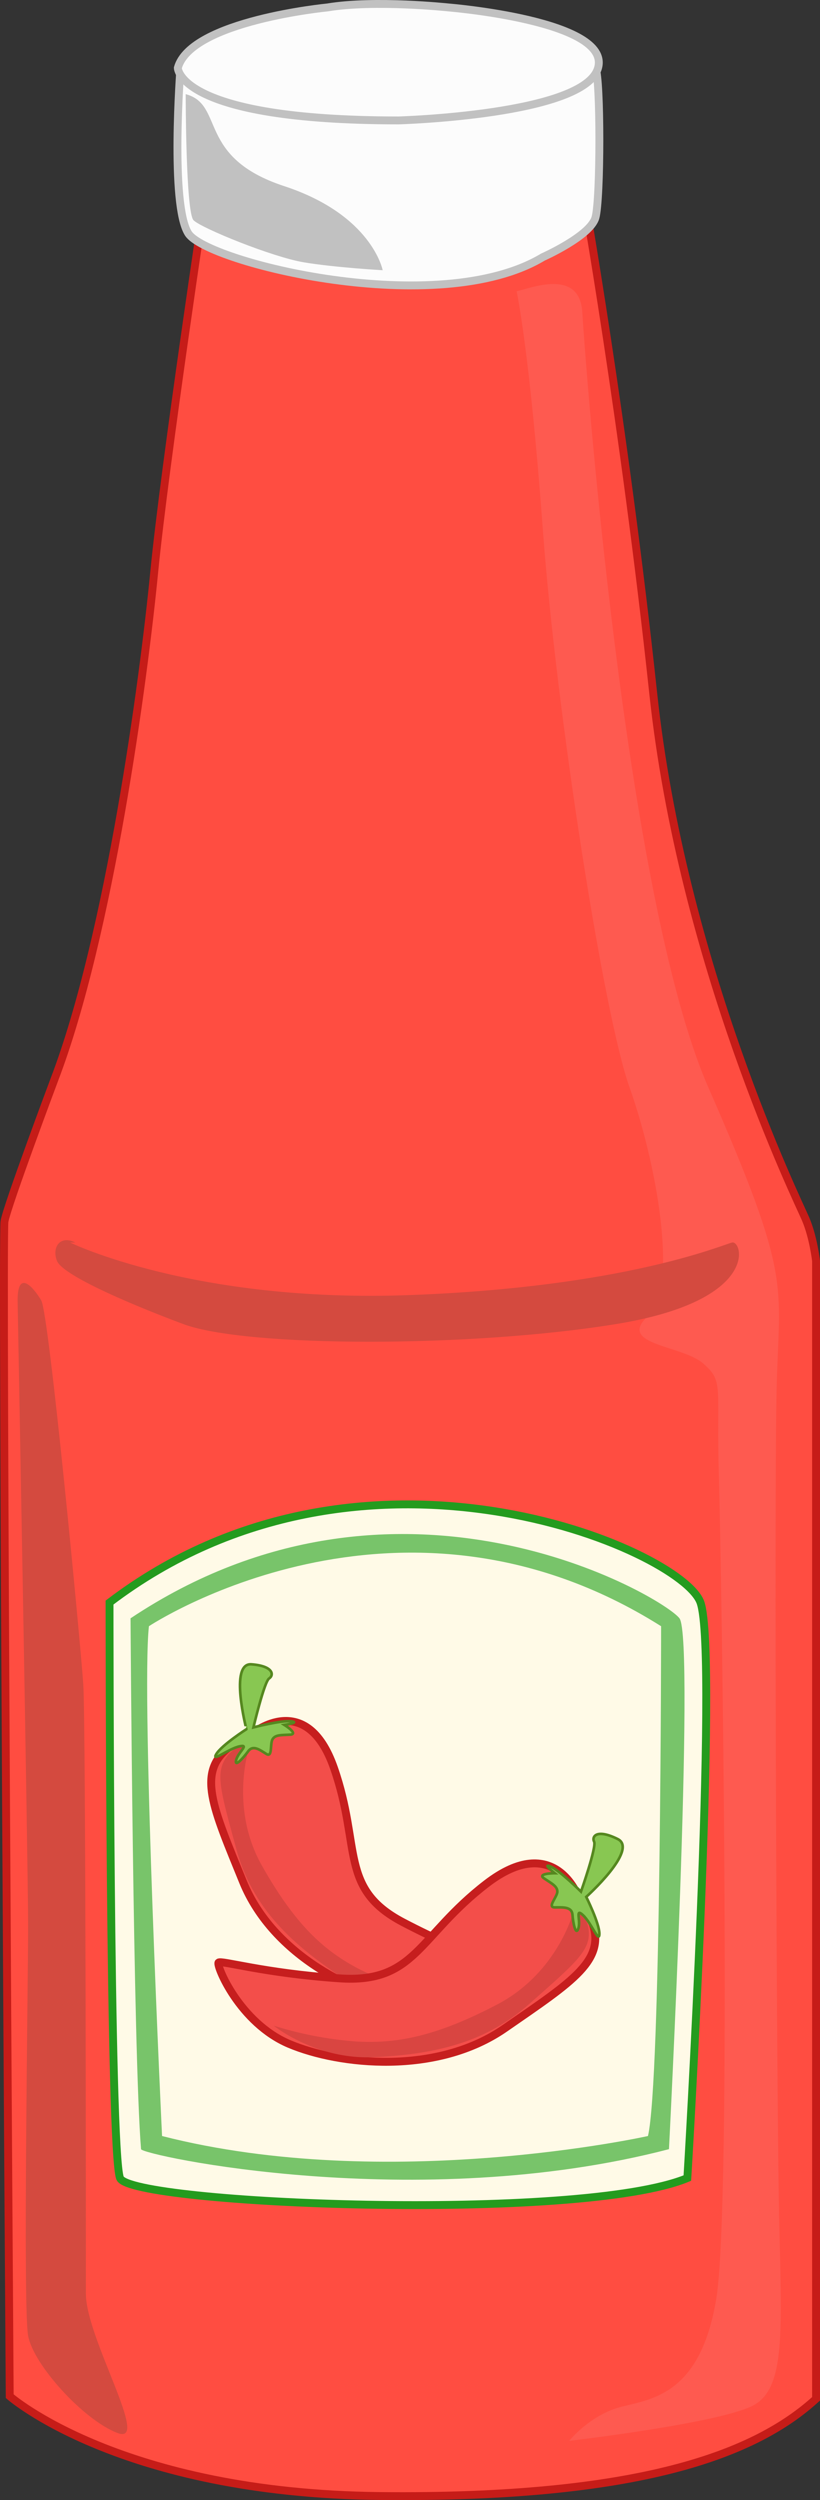 <svg id="Layer_2" data-name="Layer 2" xmlns="http://www.w3.org/2000/svg" viewBox="0 0 312.2 951.38"><rect x="0" y="0" width="312.2" height="951.38" fill="#333333" stroke="none"/><defs><style>.cls-1{fill:#ff4d41;stroke:#c61c18;}.cls-1,.cls-11,.cls-4,.cls-6,.cls-9{stroke-miterlimit:10;}.cls-1,.cls-4,.cls-6,.cls-9{stroke-width:3px;}.cls-2{fill:#fe5a50;}.cls-3{fill:#d44a3f;}.cls-4{fill:#fcfcfc;stroke:#c1c1c1;}.cls-5{fill:#c1c1c1;}.cls-6,.cls-8{fill:#fffae7;}.cls-6{stroke:#249b1e;}.cls-7{fill:#78c46a;}.cls-9{fill:#f34e4a;stroke:#c61e1e;}.cls-10{fill:#d94541;}.cls-11{fill:#88c752;stroke:#55871f;}</style></defs><title>chili sauce</title><path class="cls-1" d="M859.5,152.5s-16,106-20,147-17,138-38,193c0,0-18,48-19,54s2,447,2,447,42,37,141,38,143-16,166-37v-433s-1-9-4-16-47-97-58-200-27-193-27-193Z" transform="translate(-780.8 -81.67)"/><path class="cls-2" d="M977.5,192.5c5-1,24-9,25,8s16,222,48,295,27,74,26,114,0,278,1,319,2,61-9,68-71,14-71,14,8-10,20-13,30-5,36-41,2-278,1-313,2-36-6-43-33-7-21-18,3-59-7-87-28-144-33-212S977.5,192.5,977.5,192.5Z" transform="translate(-780.8 -81.67)"/><path class="cls-3" d="M807.5,554.5s47,23,129,20,119-19,123-20,11,22-44,31-141,9-165,0-46-19-48-24,1-10,7-7" transform="translate(-780.8 -81.67)"/><path class="cls-3" d="M787.5,576.5s4,215,4,238-2,145,0,156,21,32,34,37-12-36-12-53,0-217-1-232-13-141-16-146S787.5,564.5,787.5,576.5Z" transform="translate(-780.8 -81.67)"/><path class="cls-4" d="M849.5,107.5s-4,52,3,63,95,33,135,9c0,0,18-8,20-15s2-53,0-57-85-13-85-13Z" transform="translate(-780.8 -81.67)"/><path class="cls-4" d="M905.5,84.5s-52,5-57,23c0,0,0,20,84,20,0,0,71-2,76-20s-57-23-57-23S923.5,81.5,905.5,84.5Z" transform="translate(-780.8 -81.67)"/><path class="cls-5" d="M851.5,117.5s0,45,3,48,30,14,42,16,30,3,30,3-4-21-37.5-32S866.5,121.5,851.5,117.5Z" transform="translate(-780.8 -81.67)"/><path class="cls-6" d="M822.5,691.5s0,209,4,219,175,17,216,0c0,0,12-199,5-219S918.5,618.5,822.5,691.5Z" transform="translate(-780.8 -81.67)"/><path class="cls-7" d="M834.5,899.5c.18,2.23,105,25,201,0,0,0,10-194,4-202s-107-68-209,0C830.5,697.5,831.5,862.5,834.5,899.5Z" transform="translate(-780.8 -81.67)"/><path class="cls-8" d="M1032.5,700.5s0,173-5,194c0,0-99,22-185,0,0,0-8-167-5-194C837.5,700.5,932.5,637.5,1032.5,700.5Z" transform="translate(-780.8 -81.67)"/><path class="cls-9" d="M877.05,741.19s20.45-16.73,30.92,13.3,1.79,45.83,26.28,58.67,40.06,16.62,40.34,18-18.59,15.53-38.16,12.8-51.59-17.88-63.11-46.21-17.82-41.65-5.06-51.39Z" transform="translate(-780.8 -81.67)"/><path class="cls-10" d="M875.5,747.29s-7.28,22.55,5,44.28,22.8,31.8,36.26,39A126.57,126.57,0,0,0,945,841s-19.79,3-37-8.86-31.31-25.3-37.14-46.57-8-28.53-4.36-34.48,10.65-6.34,10.65-6.34Z" transform="translate(-780.8 -81.67)"/><path class="cls-11" d="M877.29,739s10.82-2.79,14.37-2.31-2.6,1.37-2.6,1.37,5.66,3.51,2.18,3.71-5.62,0-6.67,1.74.07,7.1-2.36,5.6-5.07-3.59-6.94-1-5.32,6.34-4.55,3.29,5.3-6.1,1.16-5.16-10.79,6.24-8.68,2.84,11.42-9.39,11.42-9.39S868,714.36,876.52,715s8.61,4.17,6.75,5.37S877.29,739,877.29,739Z" transform="translate(-780.8 -81.67)"/><path class="cls-9" d="M1001,803.5s-9-25-35-5-27,38-56,36-45-7-46-6,8,23,27,31,56,12,82-6,39-26,33-41Z" transform="translate(-780.8 -81.67)"/><path class="cls-10" d="M999,809.5s-6,23-29,35-38,15-54,14a138.93,138.93,0,0,1-31-6s16,13,38,12,42-5,59-20,23-20,23-27-6-11-6-11Z" transform="translate(-780.8 -81.67)"/><path class="cls-11" d="M1002,801.5s-8.12-8.07-11.56-9.54S992,794.5,992,794.5s-7,0-4,2,5,3,5,5-4,6-1,6,6.52-.38,6.76,2.81,1.24,8.19,2.24,5.19-1.36-8,1.82-5,6.18,11,6.18,7-5-14-5-14,20-18,12-22-10-1-9,1S1002,801.5,1002,801.5Z" transform="translate(-780.8 -81.67)"/></svg>
